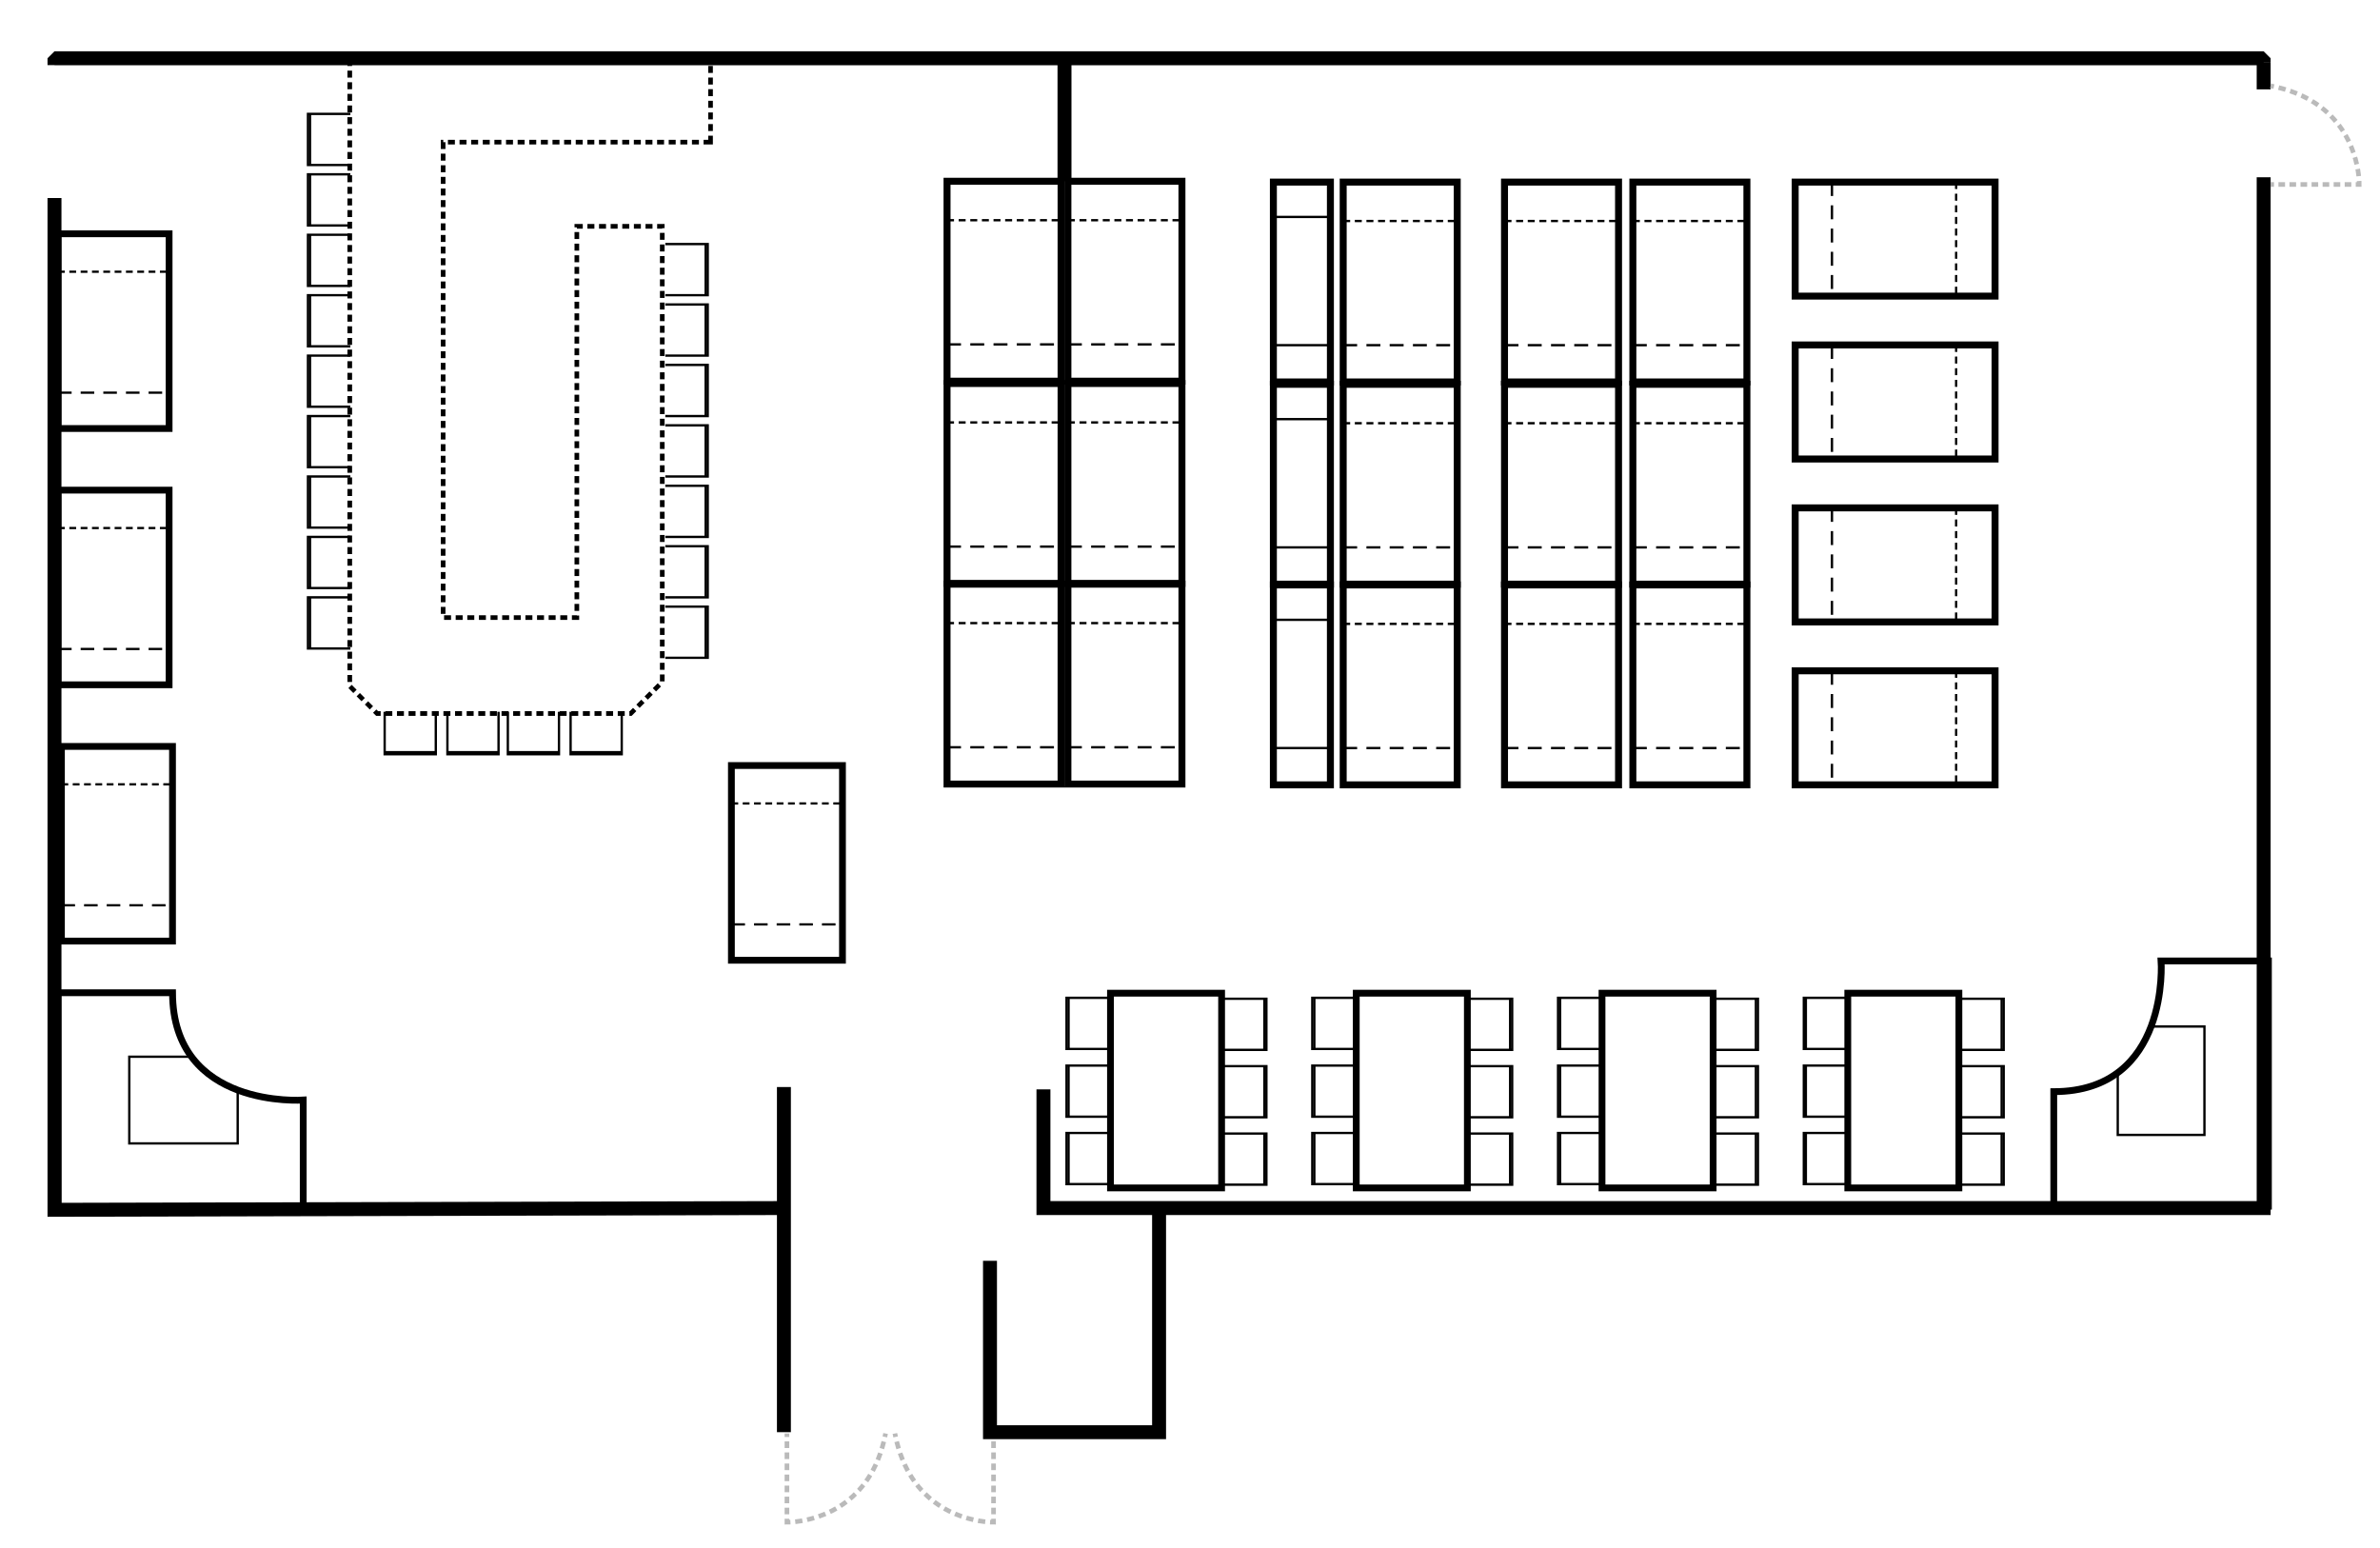 <?xml version="1.0" encoding="utf-8"?>
<!-- Generator: Adobe Illustrator 16.1.0, SVG Export Plug-In . SVG Version: 6.00 Build 0)  -->
<!DOCTYPE svg PUBLIC "-//W3C//DTD SVG 1.1//EN" "http://www.w3.org/Graphics/SVG/1.1/DTD/svg11.dtd">
<svg version="1.1" id="Layer_1" xmlns="http://www.w3.org/2000/svg" xmlns:xlink="http://www.w3.org/1999/xlink" x="0px" y="0px"
	 width="1024px" height="666px" viewBox="0 0 1024 666" enable-background="new 0 0 1024 666" xml:space="preserve">
<symbol  id="Bar_Shape" viewBox="-78.615 -141.491 157.229 282.982">
	<polygon id="Bar_Path_2_" fill="none" stroke="#000000" stroke-width="2" stroke-miterlimit="10" stroke-dasharray="3,2" points="
		77.614,105.334 -37.441,105.334 -37.441,-99.21 15.824,-99.21 20.085,-99.21 20.085,69.114 56.839,69.114 56.839,-126.906 
		43.256,-140.491 -65.853,-140.491 -77.615,-128.732 -77.615,140.491 77.614,140.491 	"/>
</symbol>
<symbol  id="Booth" viewBox="-26.033 -44.5 52.066 89">
	<polygon fill="none" stroke="#000000" stroke-width="3" stroke-miterlimit="10" points="-24.533,43 -24.533,-43 24.533,-43 
		24.533,43 	"/>
	
		<line fill="none" stroke="#000000" stroke-miterlimit="10" stroke-dasharray="3,2" x1="-24.533" y1="26.25" x2="24.533" y2="26.25"/>
	
		<line fill="none" stroke="#000000" stroke-miterlimit="10" stroke-dasharray="6,4" x1="-24.533" y1="-27.174" x2="24.533" y2="-27.174"/>
</symbol>
<symbol  id="Booth_-_2_Top" viewBox="-13.768 -44.5 27.536 89">
	<polygon fill="none" stroke="#000000" stroke-width="3" stroke-miterlimit="10" points="-12.268,43 -12.268,-43 12.268,-43 
		12.268,43 	"/>
	<line fill="none" stroke="#000000" stroke-miterlimit="10" x1="-12.268" y1="28" x2="12.268" y2="28"/>
	<line fill="none" stroke="#000000" stroke-miterlimit="10" x1="-12.268" y1="-27.174" x2="12.268" y2="-27.174"/>
</symbol>
<symbol  id="Border" viewBox="-478.25 -298.561 956.5 597.121">
	<g id="Border_Group_3_">
		<polyline fill="none" stroke="#000000" stroke-width="6" stroke-miterlimit="10" points="0,-199.127 0,-295.561 -72.75,-295.559 
			-72.75,-221.814 		"/>
		<polyline fill="none" stroke="#000000" stroke-width="6" stroke-miterlimit="10" points="475.25,244.348 475.25,-199.127 
			-52.75,-199.127 -49.75,-199.127 -49.75,-148.064 		"/>
		<line fill="none" stroke="#000000" stroke-width="6" stroke-miterlimit="10" x1="475.25" y1="293.936" x2="475.25" y2="282.186"/>
		<polyline fill="none" stroke="#000000" stroke-width="6" stroke-linejoin="bevel" stroke-miterlimit="10" points="
			-475.25,292.602 -475.25,295.561 475.25,295.561 475.25,293.936 		"/>
		<path fill="none" stroke="#000000" stroke-width="6" stroke-miterlimit="10" d="M-475.25,291.52"/>
		<polyline id="Border_Left_Corner_3_" fill="none" stroke="#000000" stroke-width="6" stroke-miterlimit="10" points="
			-161.417,-147.064 -161.417,-199.189 -161.417,-199.127 -161.417,-295.559 -161.417,-199.127 -475.25,-199.877 -475.25,235.436 		
			"/>
	</g>
</symbol>
<symbol  id="Corner_Booth" viewBox="-54.211 -47.64 108.423 95.279">
	<path fill="none" stroke="#000000" stroke-width="2.923" stroke-miterlimit="10" d="M-52.75,46.178v-92.355h105.5v46.177
		c0,0-56.13-4.049-56.232,46.179H-52.75z"/>
	<g>
		<polyline fill="none" stroke="#000000" stroke-miterlimit="10" points="4.92,18.648 -22.09,18.648 -22.09,-18.65 24.557,-18.65 
			24.557,5.152 		"/>
	</g>
</symbol>
<symbol  id="Divider" viewBox="-3 -26.187 6 52.374">
	<line fill="none" stroke="#000000" stroke-width="6" stroke-miterlimit="10" x1="0" y1="-26.188" x2="0" y2="26.188"/>
</symbol>
<symbol  id="Door" viewBox="-22.209 -19.682 44.419 39.364">
	<g>
		<g>
			<path fill="none" stroke="#BABABA" stroke-width="2" stroke-miterlimit="10" d="M21.228,19.494
				c-0.095-0.496-0.194-0.986-0.298-1.471"/>
			<path fill="none" stroke="#BABABA" stroke-width="2" stroke-miterlimit="10" stroke-dasharray="3.112,2.075" d="M20.463,16.002
				c-7.328-29.526-31.282-33.93-39.146-34.573"/>
			<path fill="none" stroke="#BABABA" stroke-width="2" stroke-miterlimit="10" d="M-19.713-18.643
				c-0.957-0.052-1.496-0.037-1.496-0.037v1.5"/>
			
				<line fill="none" stroke="#BABABA" stroke-width="2" stroke-miterlimit="10" stroke-dasharray="2.852,1.901" x1="-21.209" y1="-15.278" x2="-21.209" y2="17.044"/>
			
				<line fill="none" stroke="#BABABA" stroke-width="2" stroke-miterlimit="10" x1="-21.209" y1="17.994" x2="-21.209" y2="19.494"/>
		</g>
	</g>
</symbol>
<symbol  id="Table_-_6_Top" viewBox="-43.5 -43.358 87 86.717">
	<polygon fill="none" stroke="#000000" stroke-width="2.923" stroke-miterlimit="10" points="-24.084,41.896 -24.083,-41.896 
		23.723,-41.896 23.723,41.896 	"/>
	<g id="New_Symbol_4_">
		
			<use xlink:href="#Table_Chair"  width="18.75" height="23" x="-9.375" y="-11.5" transform="matrix(1 0 0 1 34.125 -0.5)" overflow="visible"/>
		
			<use xlink:href="#Table_Chair"  width="18.75" height="23" x="-9.375" y="-11.5" transform="matrix(1 0 0 1 34.125 -29.5)" overflow="visible"/>
		
			<use xlink:href="#Table_Chair"  width="18.75" height="23" x="-9.375" y="-11.5" transform="matrix(-1 0 0 -1 -34.125 -29.256)" overflow="visible"/>
		
			<use xlink:href="#Table_Chair"  width="18.75" height="23" x="-9.375" y="-11.5" transform="matrix(-1 0 0 -1 -34.125 -0.256)" overflow="visible"/>
		
			<use xlink:href="#Table_Chair"  width="18.75" height="23" x="-9.375" y="-11.5" transform="matrix(-1 0 0 -1 -34.125 28.895)" overflow="visible"/>
		
			<use xlink:href="#Table_Chair"  width="18.75" height="23" x="-9.375" y="-11.5" transform="matrix(1 0 0 1 34.125 28.5)" overflow="visible"/>
	</g>
</symbol>
<symbol  id="Table_Chair" viewBox="-9.375 -11.5 18.75 23">
	<polyline fill="none" stroke="#000000" stroke-miterlimit="10" points="-9.375,11 8.875,11 8.875,-11 -9.375,-11 	"/>
	<line fill="none" stroke="#000000" stroke-miterlimit="10" x1="8" y1="11" x2="8" y2="-10.75"/>
</symbol>
<g>
	
		<use xlink:href="#Door"  width="44.419" height="39.364" id="XMLID_1_" x="-22.209" y="-19.682" transform="matrix(-1 0 0 -1 406.268 636.239)" overflow="visible"/>
</g>
<use xlink:href="#Border"  width="956.5" height="597.121" id="XMLID_4_" x="-478.25" y="-298.561" transform="matrix(1 0 0 -1 498.694 320.627)" overflow="visible"/>
<g id="Layer_3">
</g>
<use xlink:href="#Door"  width="44.419" height="39.364" x="-22.209" y="-19.682" transform="matrix(0 -1 -1 0 996.387 58.157)" overflow="visible"/>
<use xlink:href="#Bar_Shape"  width="157.229" height="282.982" x="-78.615" y="-141.491" transform="matrix(1 0 0 -1 228.099 166.491)" overflow="visible"/>
<g>
	
		<use xlink:href="#Door"  width="44.419" height="39.364" x="-22.209" y="-19.682" transform="matrix(1 0 0 -1 359.79 636.239)" overflow="visible"/>
</g>
<path fill="none" stroke="#000000" stroke-width="2" stroke-miterlimit="10" d="M325.333,520.312"/>
<use xlink:href="#Booth"  width="52.066" height="89" id="XMLID_2_" x="-26.033" y="-44.5" transform="matrix(0.974 0 0 -0.974 338.581 371.244)" overflow="visible"/>
<use xlink:href="#Booth"  width="52.066" height="89" x="-26.033" y="-44.5" transform="matrix(0.974 0 0 -0.974 48.864 252.747)" overflow="visible"/>
<use xlink:href="#Booth"  width="52.066" height="89" x="-26.033" y="-44.5" transform="matrix(0.974 0 0 -0.974 48.864 142.475)" overflow="visible"/>
<use xlink:href="#Booth"  width="52.066" height="89" x="-26.033" y="-44.5" transform="matrix(0.974 0 0 -0.974 50.326 363.018)" overflow="visible"/>
<use xlink:href="#Corner_Booth"  width="108.423" height="95.279" x="-54.211" y="-47.64" transform="matrix(1 0 0 -1 77.712 473.289)" overflow="visible"/>
<use xlink:href="#Table_-_6_Top"  width="87" height="86.717" x="-43.5" y="-43.358" transform="matrix(1 0 0 -1 819.094 469.196)" overflow="visible"/>
<use xlink:href="#Table_-_6_Top"  width="87" height="86.717" x="-43.5" y="-43.358" transform="matrix(1 0 0 -1 713.354 469.196)" overflow="visible"/>
<use xlink:href="#Table_-_6_Top"  width="87" height="86.717" x="-43.5" y="-43.358" transform="matrix(1 0 0 -1 607.614 469.196)" overflow="visible"/>
<use xlink:href="#Table_-_6_Top"  width="87" height="86.717" id="XMLID_3_" x="-43.5" y="-43.358" transform="matrix(1 0 0 -1 501.875 469.196)" overflow="visible"/>
<use xlink:href="#Corner_Booth"  width="108.423" height="95.279" x="-54.211" y="-47.64" transform="matrix(0 -1 -1 0 929.816 466.194)" overflow="visible"/>
<use xlink:href="#Booth"  width="52.066" height="89" x="-26.033" y="-44.5" transform="matrix(1 0 0 -1 432 120.999)" overflow="visible"/>
<use xlink:href="#Booth"  width="52.066" height="89" x="-26.033" y="-44.5" transform="matrix(1 0 0 -1 432 294.333)" overflow="visible"/>
<use xlink:href="#Booth"  width="52.066" height="89" x="-26.033" y="-44.5" transform="matrix(1 0 0 -1 432 208)" overflow="visible"/>
<use xlink:href="#Booth"  width="52.066" height="89" x="-26.033" y="-44.5" transform="matrix(1 0 0 -1 484 120.999)" overflow="visible"/>
<use xlink:href="#Booth"  width="52.066" height="89" x="-26.033" y="-44.5" transform="matrix(1 0 0 -1 484 294.333)" overflow="visible"/>
<use xlink:href="#Booth"  width="52.066" height="89" x="-26.033" y="-44.5" transform="matrix(1 0 0 -1 484 208)" overflow="visible"/>
<use xlink:href="#Divider"  width="6" height="52.374" x="-3" y="-26.187" transform="matrix(1 0 0 -1 458 51.813)" overflow="visible"/>
<use xlink:href="#Booth_-_2_Top"  width="27.536" height="89" x="-13.768" y="-44.5" transform="matrix(1 0 0 -1 560.143 121.333)" overflow="visible"/>
<use xlink:href="#Booth_-_2_Top"  width="27.536" height="89" x="-13.768" y="-44.5" transform="matrix(1 0 0 -1 560.143 208.333)" overflow="visible"/>
<use xlink:href="#Booth_-_2_Top"  width="27.536" height="89" x="-13.768" y="-44.5" transform="matrix(1 0 0 -1 560.143 294.666)" overflow="visible"/>
<use xlink:href="#Booth"  width="52.066" height="89" x="-26.033" y="-44.5" transform="matrix(1 0 0 -1 602.442 121.332)" overflow="visible"/>
<use xlink:href="#Booth"  width="52.066" height="89" x="-26.033" y="-44.5" transform="matrix(1 0 0 -1 602.442 294.666)" overflow="visible"/>
<use xlink:href="#Booth"  width="52.066" height="89" x="-26.033" y="-44.5" transform="matrix(1 0 0 -1 602.442 208.333)" overflow="visible"/>
<g>
	
		<use xlink:href="#Booth"  width="52.066" height="89" x="-26.033" y="-44.5" transform="matrix(1 0 0 -1 671.852 121.332)" overflow="visible"/>
	
		<use xlink:href="#Booth"  width="52.066" height="89" x="-26.033" y="-44.5" transform="matrix(1 0 0 -1 671.852 294.666)" overflow="visible"/>
	
		<use xlink:href="#Booth"  width="52.066" height="89" x="-26.033" y="-44.5" transform="matrix(1 0 0 -1 671.852 208.333)" overflow="visible"/>
</g>
<g>
	
		<use xlink:href="#Booth"  width="52.066" height="89" x="-26.033" y="-44.5" transform="matrix(1 0 0 -1 727.075 121.332)" overflow="visible"/>
	
		<use xlink:href="#Booth"  width="52.066" height="89" x="-26.033" y="-44.5" transform="matrix(1 0 0 -1 727.075 294.666)" overflow="visible"/>
	
		<use xlink:href="#Booth"  width="52.066" height="89" x="-26.033" y="-44.5" transform="matrix(1 0 0 -1 727.075 208.333)" overflow="visible"/>
</g>
<use xlink:href="#Booth"  width="52.066" height="89" x="-26.033" y="-44.5" transform="matrix(0 1 1 0 815.382 102.866)" overflow="visible"/>
<use xlink:href="#Booth"  width="52.066" height="89" x="-26.033" y="-44.5" transform="matrix(0 1 1 0 815.382 172.955)" overflow="visible"/>
<use xlink:href="#Booth"  width="52.066" height="89" x="-26.033" y="-44.5" transform="matrix(0 1 1 0 815.382 243.044)" overflow="visible"/>
<use xlink:href="#Booth"  width="52.066" height="89" x="-26.033" y="-44.5" transform="matrix(0 1 1 0 815.382 313.133)" overflow="visible"/>
<use xlink:href="#Table_Chair"  width="18.75" height="23" x="-9.375" y="-11.5" transform="matrix(1 0 0 -1 295.625 116)" overflow="visible"/>
<use xlink:href="#Table_Chair"  width="18.75" height="23" x="-9.375" y="-11.5" transform="matrix(1 0 0 -1 295.625 246)" overflow="visible"/>
<use xlink:href="#Table_Chair"  width="18.75" height="23" x="-9.375" y="-11.5" transform="matrix(1 0 0 -1 295.625 220)" overflow="visible"/>
<use xlink:href="#Table_Chair"  width="18.75" height="23" x="-9.375" y="-11.5" transform="matrix(1 0 0 -1 295.625 194)" overflow="visible"/>
<use xlink:href="#Table_Chair"  width="18.75" height="23" x="-9.375" y="-11.5" transform="matrix(1 0 0 -1 295.625 168)" overflow="visible"/>
<use xlink:href="#Table_Chair"  width="18.75" height="23" x="-9.375" y="-11.5" transform="matrix(1 0 0 -1 295.625 142)" overflow="visible"/>
<use xlink:href="#Table_Chair"  width="18.75" height="23" x="-9.375" y="-11.5" transform="matrix(0 1 1 0 176.5 315.625)" overflow="visible"/>
<use xlink:href="#Table_Chair"  width="18.75" height="23" x="-9.375" y="-11.5" transform="matrix(0 1 1 0 203.5 315.625)" overflow="visible"/>
<use xlink:href="#Table_Chair"  width="18.75" height="23" x="-9.375" y="-11.5" transform="matrix(0 1 1 0 229.5 315.625)" overflow="visible"/>
<use xlink:href="#Table_Chair"  width="18.75" height="23" x="-9.375" y="-11.5" transform="matrix(0 1 1 0 256.5 315.625)" overflow="visible"/>
<use xlink:href="#Table_Chair"  width="18.75" height="23" x="-9.375" y="-11.5" transform="matrix(1 0 0 -1 295.625 272)" overflow="visible"/>
<use xlink:href="#Table_Chair"  width="18.75" height="23" x="-9.375" y="-11.5" transform="matrix(-1 0 0 -1 141.375 112)" overflow="visible"/>
<use xlink:href="#Table_Chair"  width="18.75" height="23" x="-9.375" y="-11.5" transform="matrix(-1 0 0 -1 141.375 242)" overflow="visible"/>
<use xlink:href="#Table_Chair"  width="18.75" height="23" x="-9.375" y="-11.5" transform="matrix(-1 0 0 -1 141.375 216)" overflow="visible"/>
<use xlink:href="#Table_Chair"  width="18.75" height="23" x="-9.375" y="-11.5" transform="matrix(-1 0 0 -1 141.375 190)" overflow="visible"/>
<use xlink:href="#Table_Chair"  width="18.75" height="23" x="-9.375" y="-11.5" transform="matrix(-1 0 0 -1 141.375 164)" overflow="visible"/>
<use xlink:href="#Table_Chair"  width="18.75" height="23" x="-9.375" y="-11.5" transform="matrix(-1 0 0 -1 141.375 138)" overflow="visible"/>
<use xlink:href="#Table_Chair"  width="18.75" height="23" x="-9.375" y="-11.5" transform="matrix(-1 0 0 -1 141.375 268)" overflow="visible"/>
<use xlink:href="#Table_Chair"  width="18.75" height="23" x="-9.375" y="-11.5" transform="matrix(-1 0 0 -1 141.375 60)" overflow="visible"/>
<use xlink:href="#Table_Chair"  width="18.75" height="23" x="-9.375" y="-11.5" transform="matrix(-1 0 0 -1 141.375 86)" overflow="visible"/>
</svg>
